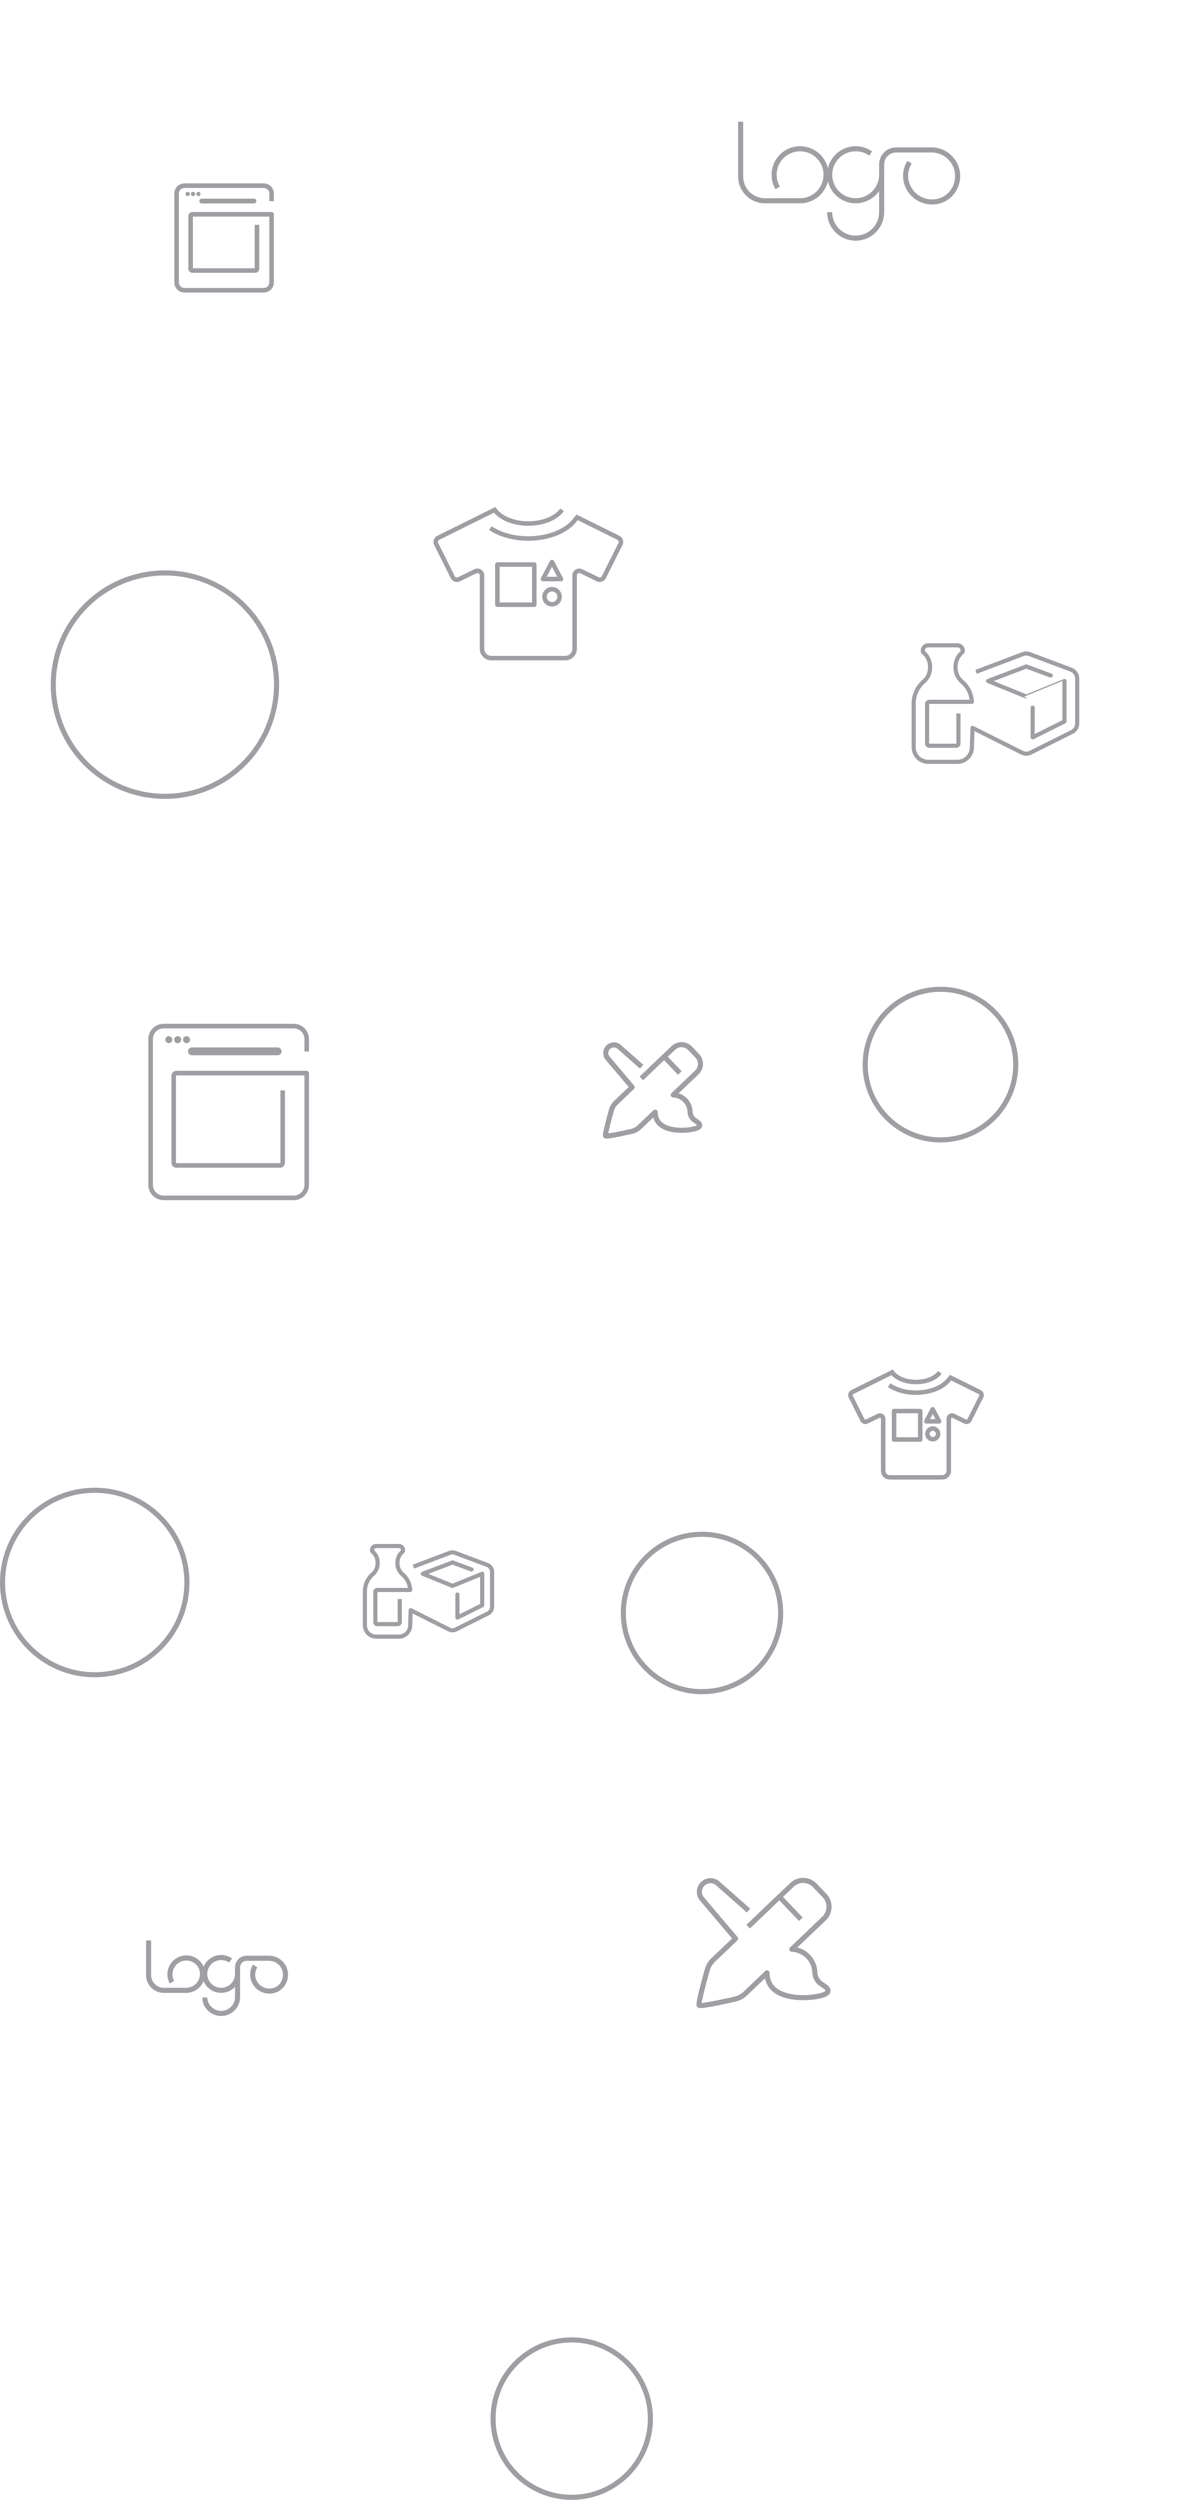 <svg width="697" height="1477" viewBox="0 0 697 1477" fill="none" xmlns="http://www.w3.org/2000/svg">
<g filter="url(#filter0_d_79_4165)">
<path d="M64.081 1168.78C64.081 1156.08 67.847 1143.67 74.903 1133.11C81.96 1122.55 91.988 1114.32 103.722 1109.46C115.455 1104.6 128.367 1103.33 140.823 1105.8C153.279 1108.28 164.721 1114.4 173.701 1123.38C182.682 1132.36 188.797 1143.8 191.275 1156.26C193.753 1168.71 192.481 1181.62 187.621 1193.36C182.761 1205.09 174.531 1215.12 163.971 1222.18C153.411 1229.23 140.996 1233 128.296 1233C111.265 1233 94.932 1226.23 82.889 1214.19C70.847 1202.15 64.081 1185.81 64.081 1168.78Z" fill="white"/>
</g>
<path d="M140.437 1166.25C140.439 1168.83 139.421 1171.29 137.606 1173.11C135.79 1174.93 133.326 1175.96 130.755 1175.96H130.737C129.211 1175.97 127.706 1175.61 126.344 1174.92C124.983 1174.23 123.803 1173.23 122.901 1172C121.999 1170.77 121.4 1169.34 121.153 1167.83C120.906 1166.33 121.018 1164.78 121.479 1163.33C121.941 1161.88 122.739 1160.55 123.809 1159.46C124.88 1158.37 126.192 1157.55 127.638 1157.07C129.085 1156.58 130.626 1156.45 132.136 1156.67C133.646 1156.89 135.082 1157.46 136.328 1158.35" stroke="#9E9EA3" stroke-width="3" stroke-miterlimit="10"/>
<path d="M150.823 1161.58C149.645 1163.48 149.158 1165.72 149.443 1167.94C149.785 1170.31 150.975 1172.47 152.793 1174.02C154.611 1175.58 156.933 1176.42 159.325 1176.39C161.19 1176.4 163.015 1175.85 164.563 1174.82C166.112 1173.78 167.312 1172.3 168.007 1170.57C168.637 1169.08 168.89 1167.47 168.744 1165.87C168.598 1164.26 168.057 1162.72 167.17 1161.38C166.282 1160.04 165.076 1158.93 163.659 1158.17C162.242 1157.41 160.658 1157 159.048 1157H145.838C145.129 1157 144.427 1157.14 143.772 1157.41C143.116 1157.68 142.521 1158.08 142.02 1158.58C141.518 1159.09 141.121 1159.68 140.849 1160.34C140.578 1160.99 140.438 1161.69 140.438 1162.4V1180.2C140.363 1182.72 139.31 1185.12 137.501 1186.87C135.693 1188.63 133.271 1189.61 130.749 1189.61C128.228 1189.62 125.805 1188.64 123.994 1186.88C122.183 1185.13 121.126 1182.74 121.047 1180.22" stroke="#9E9EA3" stroke-width="3" stroke-miterlimit="10"/>
<path d="M101.645 1171.17C100.438 1168.96 100.14 1166.36 100.814 1163.93C101.487 1161.51 103.079 1159.43 105.253 1158.16C107.427 1156.88 110.012 1156.51 112.461 1157.1C114.909 1157.7 117.029 1159.23 118.371 1161.36L118.377 1161.37C119.248 1162.86 119.705 1164.56 119.7 1166.29C119.695 1168.02 119.229 1169.71 118.349 1171.2C117.47 1172.69 116.209 1173.91 114.697 1174.75C113.186 1175.59 111.478 1176 109.751 1175.96H96.868C94.471 1175.96 92.174 1175 90.48 1173.31C88.787 1171.61 87.835 1169.31 87.834 1166.92V1146.48" stroke="#9E9EA3" stroke-width="3" stroke-miterlimit="10"/>
<g filter="url(#filter1_d_79_4165)">
<path d="M509.777 415.7C509.777 400.135 514.393 384.919 523.04 371.977C531.688 359.035 543.979 348.947 558.36 342.991C572.74 337.034 588.564 335.476 603.831 338.512C619.097 341.549 633.12 349.044 644.126 360.051C655.133 371.057 662.628 385.08 665.665 400.346C668.702 415.613 667.143 431.437 661.186 445.817C655.23 460.198 645.143 472.489 632.2 481.137C619.258 489.784 604.042 494.4 588.477 494.4C567.605 494.4 547.587 486.108 532.828 471.349C518.069 456.59 509.777 436.573 509.777 415.7Z" fill="white"/>
</g>
<path d="M610.476 418.133V435.656L629.299 426.238V402.376C629.299 402.37 606.713 411.548 606.713 411.548L584.124 402.371L606.718 393.771L621.19 399.117" stroke="#9E9EA3" stroke-width="2.441" stroke-linecap="round" stroke-linejoin="round"/>
<path d="M566.616 421.546V439.273C566.616 439.627 566.475 439.967 566.225 440.218C565.974 440.469 565.635 440.61 565.28 440.61H549.424C549.249 440.61 549.075 440.575 548.913 440.508C548.75 440.441 548.603 440.343 548.479 440.218C548.355 440.094 548.257 439.947 548.19 439.785C548.122 439.622 548.088 439.449 548.088 439.273V415.994C548.088 415.819 548.122 415.645 548.19 415.483C548.257 415.32 548.355 415.173 548.479 415.049C548.603 414.925 548.751 414.827 548.913 414.759C549.075 414.692 549.249 414.658 549.424 414.658H574.55C574.446 412.359 573.865 410.106 572.842 408.044C571.819 405.982 570.379 404.155 568.611 402.681C567.438 401.661 566.499 400.401 565.855 398.986C565.212 397.572 564.881 396.035 564.883 394.481V394.033C564.87 392.497 565.174 390.976 565.778 389.564C566.382 388.151 567.271 386.88 568.39 385.828C568.616 385.655 568.803 385.437 568.941 385.189C569.079 384.94 569.163 384.665 569.19 384.382C569.166 383.545 568.814 382.75 568.211 382.169C567.607 381.588 566.8 381.267 565.962 381.275H548.623C548.206 381.277 547.793 381.363 547.409 381.528C547.025 381.692 546.678 381.932 546.389 382.233C546.099 382.534 545.873 382.889 545.723 383.279C545.573 383.669 545.503 384.085 545.516 384.502C545.545 384.77 545.629 385.029 545.764 385.263C545.898 385.497 546.08 385.7 546.297 385.859C547.415 386.871 548.307 388.109 548.915 389.49C549.522 390.871 549.83 392.364 549.82 393.873V394.484C549.823 396.038 549.492 397.575 548.849 398.99C548.205 400.405 547.265 401.665 546.091 402.684C544.222 404.299 542.722 406.297 541.696 408.544C540.669 410.791 540.139 413.233 540.142 415.703V441.528C540.145 443.808 541.052 445.994 542.664 447.606C544.276 449.218 546.462 450.125 548.742 450.128H565.959C568.242 450.128 570.431 449.221 572.045 447.607C573.659 445.993 574.566 443.804 574.566 441.521L574.939 430.041L604.186 444.7C604.968 445.095 605.832 445.3 606.708 445.3C607.584 445.3 608.448 445.095 609.23 444.7L633.702 432.46C634.64 431.993 635.43 431.273 635.981 430.382C636.533 429.491 636.825 428.463 636.824 427.415V400.935C636.824 399.787 636.474 398.666 635.82 397.722C635.167 396.778 634.241 396.055 633.166 395.651L608.688 386.473C607.415 385.982 606.005 385.978 604.728 386.46L577.028 396.947" stroke="#9E9EA3" stroke-width="2.441" stroke-linejoin="round"/>
<g filter="url(#filter2_d_79_4165)">
<path d="M192.101 940.213C192.101 928.106 195.691 916.271 202.417 906.205C209.143 896.138 218.704 888.293 229.889 883.66C241.074 879.027 253.382 877.814 265.256 880.176C277.13 882.538 288.037 888.368 296.598 896.929C305.159 905.49 310.989 916.397 313.351 928.271C315.713 940.145 314.501 952.453 309.868 963.638C305.234 974.823 297.389 984.384 287.322 991.11C277.256 997.836 265.421 1001.43 253.314 1001.43C237.079 1001.43 221.51 994.977 210.03 983.497C198.55 972.017 192.101 956.448 192.101 940.213Z" fill="white"/>
</g>
<path d="M270.425 942.104V955.733L285.065 948.408V929.849L267.499 936.982L249.926 929.844L267.499 923.152L278.755 927.312" stroke="#9E9EA3" stroke-width="2.441" stroke-linecap="round" stroke-linejoin="round"/>
<path d="M236.308 944.758V958.545C236.309 958.682 236.283 958.818 236.231 958.945C236.179 959.071 236.102 959.187 236.006 959.284C235.909 959.381 235.794 959.458 235.668 959.51C235.542 959.563 235.406 959.59 235.269 959.59H222.937C222.8 959.59 222.665 959.563 222.539 959.511C222.413 959.459 222.298 959.382 222.202 959.285C222.105 959.189 222.029 959.074 221.977 958.948C221.925 958.822 221.898 958.687 221.898 958.55V940.44C221.898 940.304 221.925 940.168 221.977 940.042C222.029 939.916 222.106 939.802 222.202 939.705C222.299 939.609 222.413 939.532 222.539 939.48C222.665 939.428 222.801 939.401 222.937 939.401H242.48C242.398 937.613 241.946 935.862 241.15 934.259C240.355 932.656 239.234 931.236 237.86 930.09C236.948 929.297 236.217 928.318 235.717 927.218C235.217 926.118 234.958 924.923 234.96 923.715V923.366C234.949 922.171 235.185 920.987 235.655 919.888C236.124 918.788 236.816 917.798 237.687 916.98C237.862 916.845 238.008 916.676 238.114 916.482C238.221 916.289 238.287 916.075 238.307 915.855C238.288 915.204 238.014 914.586 237.545 914.135C237.076 913.683 236.448 913.433 235.797 913.439H222.319C221.994 913.441 221.673 913.508 221.375 913.636C221.076 913.764 220.806 913.95 220.581 914.184C220.356 914.418 220.18 914.695 220.064 914.998C219.947 915.301 219.892 915.624 219.903 915.949C219.925 916.158 219.991 916.359 220.095 916.541C220.2 916.723 220.341 916.881 220.51 917.005C221.38 917.793 222.074 918.755 222.546 919.829C223.018 920.903 223.258 922.065 223.25 923.238V923.713C223.252 924.922 222.995 926.117 222.494 927.217C221.994 928.317 221.263 929.297 220.35 930.089C218.895 931.344 217.729 932.898 216.929 934.646C216.13 936.393 215.717 938.292 215.719 940.213V960.297C215.721 962.071 216.426 963.772 217.68 965.027C218.934 966.281 220.635 966.987 222.409 966.99H235.798C237.573 966.989 239.275 966.283 240.531 965.028C241.786 963.772 242.492 962.07 242.493 960.295L242.783 951.366L265.529 962.77C266.137 963.077 266.809 963.237 267.49 963.237C268.172 963.237 268.844 963.077 269.452 962.77L288.486 953.251C289.216 952.888 289.83 952.328 290.258 951.635C290.687 950.941 290.914 950.142 290.914 949.327V928.727C290.914 927.834 290.642 926.962 290.133 926.228C289.625 925.493 288.905 924.932 288.069 924.617L269.031 917.479C268.04 917.097 266.944 917.094 265.951 917.469L244.405 925.626" stroke="#9E9EA3" stroke-width="2.441" stroke-linejoin="round"/>
<g filter="url(#filter3_d_79_4165)">
<path d="M37.294 656.991C37.294 637.63 43.036 618.703 53.792 602.605C64.549 586.506 79.838 573.959 97.726 566.55C115.614 559.14 135.297 557.202 154.286 560.979C173.276 564.757 190.719 574.08 204.409 587.771C218.1 601.461 227.424 618.904 231.201 637.894C234.978 656.883 233.04 676.566 225.63 694.454C218.221 712.342 205.674 727.631 189.576 738.388C173.477 749.144 154.55 754.886 135.189 754.886C109.226 754.886 84.326 744.572 65.967 726.213C47.608 707.855 37.294 682.955 37.294 656.991Z" fill="white"/>
</g>
<path d="M113.691 618.848H163.929C164.251 618.819 164.576 618.857 164.883 618.961C165.189 619.064 165.471 619.23 165.71 619.448C165.949 619.667 166.14 619.932 166.27 620.228C166.401 620.524 166.468 620.844 166.468 621.168C166.468 621.491 166.401 621.811 166.27 622.108C166.14 622.404 165.949 622.669 165.71 622.887C165.471 623.106 165.189 623.272 164.883 623.375C164.576 623.478 164.251 623.517 163.929 623.487H113.691C113.369 623.517 113.044 623.478 112.737 623.375C112.431 623.272 112.149 623.106 111.91 622.887C111.671 622.669 111.48 622.404 111.35 622.108C111.219 621.811 111.152 621.491 111.152 621.168C111.152 620.844 111.219 620.524 111.35 620.228C111.48 619.932 111.671 619.667 111.91 619.448C112.149 619.23 112.431 619.064 112.737 618.961C113.044 618.857 113.369 618.819 113.691 618.848Z" fill="#9E9EA3"/>
<path d="M181.326 621.286V613.906C181.326 612.9 181.128 611.903 180.743 610.973C180.357 610.043 179.793 609.198 179.081 608.487C178.369 607.775 177.524 607.21 176.594 606.825C175.664 606.44 174.668 606.242 173.661 606.242H96.715C94.682 606.242 92.733 607.05 91.295 608.487C89.858 609.924 89.05 611.873 89.05 613.906V700.079C89.051 702.112 89.858 704.061 91.296 705.498C92.733 706.935 94.682 707.743 96.715 707.743H173.66C175.693 707.743 177.642 706.936 179.08 705.499C180.517 704.061 181.325 702.112 181.325 700.079V634.022H104.467C104.035 633.986 103.607 634.121 103.273 634.398C102.94 634.674 102.729 635.071 102.685 635.502V687.114C102.729 687.545 102.94 687.942 103.274 688.218C103.607 688.495 104.035 688.629 104.467 688.593H165.338C165.77 688.629 166.198 688.495 166.532 688.218C166.865 687.942 167.076 687.545 167.12 687.114V644.252" stroke="#9E9EA3" stroke-width="2.705" stroke-linejoin="round"/>
<path d="M97.735 614.276C97.736 613.866 97.858 613.466 98.085 613.126C98.314 612.785 98.637 612.52 99.016 612.364C99.395 612.208 99.811 612.167 100.213 612.247C100.615 612.327 100.984 612.525 101.273 612.815C101.563 613.105 101.76 613.474 101.839 613.876C101.919 614.278 101.878 614.694 101.721 615.073C101.564 615.451 101.298 615.775 100.958 616.002C100.617 616.23 100.217 616.351 99.807 616.351C99.534 616.351 99.265 616.298 99.013 616.193C98.761 616.089 98.533 615.936 98.34 615.743C98.148 615.551 97.995 615.322 97.891 615.07C97.788 614.818 97.734 614.548 97.735 614.276Z" fill="#9E9EA3"/>
<path d="M102.963 614.276C102.963 613.866 103.086 613.466 103.314 613.126C103.542 612.785 103.865 612.52 104.244 612.364C104.623 612.208 105.039 612.167 105.441 612.247C105.843 612.327 106.212 612.525 106.501 612.815C106.791 613.105 106.988 613.474 107.067 613.876C107.147 614.278 107.106 614.694 106.949 615.073C106.792 615.451 106.526 615.775 106.186 616.002C105.845 616.23 105.445 616.351 105.035 616.351C104.763 616.351 104.493 616.298 104.241 616.193C103.989 616.089 103.761 615.936 103.568 615.743C103.376 615.551 103.223 615.322 103.119 615.07C103.016 614.818 102.962 614.548 102.963 614.276Z" fill="#9E9EA3"/>
<path d="M108.187 614.276C108.188 613.866 108.31 613.466 108.537 613.126C108.765 612.786 109.089 612.521 109.467 612.364C109.846 612.208 110.262 612.167 110.664 612.247C111.066 612.327 111.435 612.524 111.724 612.814C112.014 613.103 112.211 613.472 112.291 613.874C112.371 614.276 112.33 614.692 112.174 615.071C112.017 615.449 111.752 615.773 111.412 616.001C111.072 616.228 110.672 616.35 110.262 616.351C109.989 616.352 109.719 616.298 109.467 616.194C109.215 616.09 108.986 615.937 108.794 615.744C108.601 615.552 108.448 615.323 108.344 615.071C108.24 614.819 108.186 614.549 108.187 614.276Z" fill="#9E9EA3"/>
<g filter="url(#filter4_d_79_4165)">
<path d="M366.641 1147.97C366.641 1131.15 371.628 1114.71 380.972 1100.73C390.315 1086.75 403.594 1075.85 419.131 1069.41C434.668 1062.98 451.765 1061.29 468.259 1064.57C484.753 1067.85 499.903 1075.95 511.795 1087.84C523.686 1099.74 531.784 1114.89 535.065 1131.38C538.346 1147.87 536.662 1164.97 530.227 1180.51C523.791 1196.04 512.893 1209.32 498.91 1218.67C484.928 1228.01 468.488 1233 451.671 1233C429.12 1233 407.492 1224.04 391.546 1208.09C375.6 1192.15 366.641 1170.52 366.641 1147.97Z" fill="white"/>
</g>
<path d="M442.296 1138.33L460.758 1120.7M442.513 1128.83L423.873 1112.39C422.607 1111.5 421.064 1111.07 419.517 1111.2C417.97 1111.33 416.517 1111.99 415.413 1113.09C414.31 1114.18 413.627 1115.62 413.484 1117.17C413.342 1118.72 413.748 1120.26 414.633 1121.54L434.39 1144.85C434.39 1144.85 434.569 1145.07 434.865 1145.42C431.3 1148.82 421.665 1157.98 421.665 1157.98C420.076 1159.5 418.89 1161.4 418.216 1163.49C418.216 1163.49 412.416 1183.96 413.322 1184.78C414.222 1185.86 434.946 1181.04 434.946 1181.04C437.072 1180.47 439.021 1179.38 440.61 1177.86L453.446 1165.62C453.446 1165.79 453.446 1165.97 453.453 1166.12C453.681 1173.88 459.207 1178.26 467.994 1179.74C476.781 1181.22 488.394 1179.41 489.326 1176.91C490.079 1174.9 487.838 1173.83 485.249 1172C484.178 1171.23 483.301 1170.23 482.686 1169.06C482.072 1167.9 481.737 1166.61 481.709 1165.29C481.576 1161.72 480.1 1158.34 477.577 1155.81C475.053 1153.29 471.668 1151.81 468.101 1151.68L476.288 1143.88L487.142 1133.53C488.053 1132.66 488.783 1131.63 489.293 1130.48C489.802 1129.33 490.08 1128.09 490.11 1126.83C490.14 1125.58 489.923 1124.33 489.47 1123.16C489.017 1121.98 488.337 1120.91 487.469 1120L481.731 1113.97C480.864 1113.06 479.826 1112.33 478.677 1111.82C477.528 1111.31 476.289 1111.03 475.032 1111C473.776 1110.97 472.525 1111.19 471.353 1111.64C470.18 1112.1 469.108 1112.78 468.198 1113.64L460.798 1120.7L473.435 1133.96" stroke="#9E9EA3" stroke-width="3" stroke-linejoin="round"/>
<g filter="url(#filter5_d_79_4165)">
<path d="M323.898 644.209C323.898 631.925 327.541 619.916 334.366 609.702C341.191 599.488 350.892 591.527 362.241 586.826C373.591 582.125 386.079 580.895 398.128 583.292C410.176 585.688 421.243 591.604 429.93 600.29C438.616 608.977 444.532 620.044 446.928 632.092C449.325 644.141 448.095 656.63 443.394 667.979C438.693 679.328 430.732 689.029 420.518 695.854C410.304 702.679 398.295 706.322 386.011 706.322C369.538 706.322 353.739 699.778 342.09 688.13C330.442 676.481 323.898 660.683 323.898 644.209Z" fill="white"/>
</g>
<path d="M379.163 637.169L392.648 624.288M379.32 630.227L365.705 618.227C364.779 617.575 363.654 617.27 362.526 617.364C361.398 617.458 360.338 617.946 359.534 618.743C358.729 619.539 358.23 620.593 358.124 621.72C358.019 622.847 358.313 623.976 358.955 624.908L373.387 641.931C373.387 641.931 373.518 642.093 373.734 642.347C371.134 644.828 364.095 651.524 364.095 651.524C362.934 652.634 362.067 654.017 361.575 655.546C361.575 655.546 357.337 670.502 358 671.095C358.655 671.889 373.8 668.367 373.8 668.367C375.351 667.952 376.773 667.152 377.933 666.042L387.31 657.105C387.31 657.227 387.31 657.358 387.315 657.469C387.481 663.135 391.515 666.335 397.937 667.418C404.359 668.501 412.837 667.175 413.519 665.351C414.069 663.884 412.432 663.1 410.541 661.764C409.759 661.204 409.119 660.469 408.67 659.619C408.221 658.768 407.976 657.825 407.955 656.864C407.858 654.258 406.779 651.785 404.935 649.941C403.091 648.097 400.618 647.018 398.012 646.921L403.992 641.226L411.921 633.667C412.586 633.035 413.12 632.277 413.492 631.438C413.864 630.599 414.067 629.695 414.089 628.778C414.111 627.86 413.952 626.947 413.621 626.091C413.29 625.235 412.794 624.453 412.16 623.789L407.968 619.382C407.335 618.717 406.576 618.183 405.737 617.811C404.897 617.439 403.992 617.236 403.074 617.214C402.156 617.192 401.243 617.351 400.386 617.682C399.53 618.013 398.747 618.509 398.082 619.143L392.673 624.294L401.904 633.98" stroke="#9E9EA3" stroke-width="3" stroke-linejoin="round"/>
<g filter="url(#filter6_d_79_4165)">
<path d="M224.499 344.845C224.499 327.471 229.651 310.487 239.304 296.041C248.956 281.595 262.676 270.336 278.727 263.687C294.779 257.038 312.441 255.298 329.482 258.688C346.522 262.077 362.174 270.444 374.46 282.729C386.745 295.015 395.112 310.667 398.501 327.707C401.891 344.748 400.151 362.41 393.502 378.462C386.853 394.513 375.594 408.233 361.148 417.885C346.702 427.538 329.718 432.69 312.344 432.69C289.046 432.69 266.702 423.435 250.228 406.961C233.754 390.487 224.499 368.143 224.499 344.845Z" fill="white"/>
</g>
<path d="M315.861 333.538H294.036V357.277H315.861V333.538Z" stroke="#9E9EA3" stroke-width="2.654" stroke-linecap="round" stroke-linejoin="round"/>
<path d="M323.634 337.083L326.309 332.045L331.661 342.121H320.961L323.634 337.083Z" stroke="#9E9EA3" stroke-width="2.654" stroke-linecap="round" stroke-linejoin="round"/>
<path d="M326.313 357.043C325.432 357.035 324.573 356.767 323.844 356.273C323.116 355.778 322.55 355.078 322.218 354.262C321.886 353.446 321.803 352.55 321.979 351.687C322.156 350.824 322.584 350.033 323.21 349.412C323.835 348.792 324.63 348.371 325.495 348.202C326.359 348.033 327.255 348.124 328.068 348.463C328.881 348.802 329.575 349.374 330.064 350.107C330.552 350.84 330.813 351.701 330.813 352.582C330.807 353.77 330.33 354.908 329.486 355.744C328.643 356.581 327.501 357.048 326.313 357.043Z" stroke="#9E9EA3" stroke-width="2.654" stroke-linecap="round" stroke-linejoin="round"/>
<path d="M332.272 301.246C328.834 306.004 321.225 309.322 312.345 309.322C303.465 309.322 295.857 306.004 292.419 301.246L259.114 317.761C258.465 318.087 257.971 318.657 257.739 319.345C257.508 320.034 257.559 320.786 257.88 321.438L267.664 341.021C267.99 341.67 268.56 342.164 269.249 342.395C269.937 342.626 270.689 342.576 271.341 342.255L281.025 337.516C281.443 337.314 281.905 337.222 282.369 337.247C282.832 337.273 283.281 337.415 283.675 337.662C284.068 337.908 284.393 338.25 284.618 338.656C284.843 339.062 284.962 339.518 284.963 339.982V383.363C284.962 384.081 285.102 384.793 285.376 385.457C285.65 386.121 286.053 386.724 286.56 387.232C287.068 387.74 287.67 388.144 288.334 388.419C288.997 388.694 289.709 388.835 290.427 388.835H334.225C335.675 388.835 337.067 388.26 338.094 387.236C339.121 386.211 339.7 384.822 339.704 383.371V339.959C339.704 339.234 339.992 338.538 340.505 338.025C341.018 337.513 341.714 337.224 342.439 337.224C342.855 337.225 343.265 337.32 343.639 337.501L353.318 342.239C353.965 342.565 354.715 342.62 355.404 342.393C356.092 342.166 356.662 341.675 356.988 341.028L356.996 341.006L366.803 321.437C367.13 320.79 367.187 320.04 366.962 319.351C366.737 318.662 366.248 318.09 365.603 317.76H365.589L341.189 305.66L340.189 306.877C335.37 313.524 324.725 318.165 312.313 318.165C303.438 318.165 295.48 315.798 289.904 312.024" stroke="#9E9EA3" stroke-width="2.654" stroke-miterlimit="10"/>
<g filter="url(#filter7_d_79_4165)">
<path d="M479.295 841.708C479.295 829.402 482.944 817.372 489.781 807.139C496.618 796.907 506.336 788.932 517.706 784.222C529.075 779.513 541.586 778.281 553.656 780.681C565.726 783.082 576.813 789.008 585.515 797.71C594.216 806.412 600.142 817.499 602.543 829.569C604.944 841.639 603.712 854.15 599.003 865.519C594.293 876.889 586.318 886.607 576.086 893.444C565.853 900.281 553.823 903.93 541.517 903.93C525.015 903.93 509.188 897.374 497.519 885.705C485.85 874.037 479.295 858.21 479.295 841.708Z" fill="white"/>
</g>
<path d="M544.008 833.699H528.549V850.514H544.008V833.699Z" stroke="#9E9EA3" stroke-width="2.654" stroke-linecap="round" stroke-linejoin="round"/>
<path d="M549.514 836.209L551.404 832.64L555.204 839.78H547.619L549.514 836.209Z" stroke="#9E9EA3" stroke-width="2.654" stroke-linecap="round" stroke-linejoin="round"/>
<path d="M551.409 850.348C550.785 850.343 550.177 850.153 549.661 849.802C549.145 849.452 548.744 848.956 548.509 848.378C548.275 847.8 548.216 847.166 548.341 846.555C548.466 845.944 548.769 845.383 549.212 844.944C549.655 844.505 550.218 844.207 550.831 844.087C551.443 843.967 552.077 844.032 552.653 844.272C553.228 844.511 553.72 844.916 554.066 845.436C554.412 845.955 554.597 846.564 554.597 847.188C554.595 847.605 554.511 848.017 554.35 848.402C554.189 848.786 553.953 849.135 553.657 849.428C553.361 849.722 553.01 849.954 552.625 850.112C552.239 850.27 551.826 850.35 551.409 850.348Z" stroke="#9E9EA3" stroke-width="2.654" stroke-linecap="round" stroke-linejoin="round"/>
<path d="M555.633 810.826C553.198 814.193 547.808 816.543 541.518 816.543C535.228 816.543 529.839 814.197 527.404 810.826L503.813 822.526C503.354 822.757 503.005 823.16 502.841 823.647C502.678 824.133 502.713 824.665 502.939 825.126L509.867 839C510.098 839.459 510.501 839.808 510.987 839.971C511.474 840.135 512.006 840.1 512.467 839.874L519.324 836.518C519.62 836.375 519.947 836.309 520.276 836.327C520.604 836.345 520.923 836.446 521.202 836.621C521.48 836.795 521.71 837.038 521.87 837.325C522.029 837.613 522.113 837.936 522.114 838.265V868.992C522.113 869.501 522.213 870.005 522.407 870.475C522.601 870.945 522.886 871.373 523.245 871.733C523.605 872.093 524.032 872.378 524.501 872.573C524.971 872.768 525.475 872.868 525.984 872.868H557.014C558.041 872.868 559.027 872.461 559.754 871.735C560.482 871.01 560.892 870.026 560.895 868.998V838.248C560.895 837.735 561.099 837.242 561.462 836.879C561.826 836.516 562.318 836.311 562.832 836.311C563.126 836.314 563.415 836.382 563.679 836.511L570.535 839.867C570.993 840.098 571.525 840.138 572.013 839.977C572.5 839.816 572.904 839.468 573.135 839.009L573.14 838.994L580.087 825.126C580.317 824.668 580.356 824.137 580.196 823.65C580.036 823.163 579.69 822.759 579.234 822.526H579.224L561.942 813.953L561.232 814.815C557.826 819.524 550.29 822.815 541.495 822.815C535.893 822.945 530.376 821.433 525.623 818.465" stroke="#9E9EA3" stroke-width="2.654" stroke-miterlimit="10"/>
<path d="M97.5 470.5C133.951 470.5 163.5 440.951 163.5 404.5C163.5 368.049 133.951 338.5 97.5 338.5C61.049 338.5 31.5 368.049 31.5 404.5C31.5 440.951 61.049 470.5 97.5 470.5Z" stroke="#9E9EA3" stroke-width="3"/>
<path d="M56 989.5C86.1 989.5 110.5 965.1 110.5 935C110.5 904.9 86.1 880.5 56 880.5C25.901 880.5 1.5 904.9 1.5 935C1.5 965.1 25.901 989.5 56 989.5Z" stroke="#9E9EA3" stroke-width="3"/>
<path d="M415 999.5C440.681 999.5 461.5 978.681 461.5 953C461.5 927.319 440.681 906.5 415 906.5C389.319 906.5 368.5 927.319 368.5 953C368.5 978.681 389.319 999.5 415 999.5Z" stroke="#9E9EA3" stroke-width="3"/>
<path d="M338 1475.5C363.681 1475.5 384.5 1454.68 384.5 1429C384.5 1403.32 363.681 1382.5 338 1382.5C312.319 1382.5 291.5 1403.32 291.5 1429C291.5 1454.68 312.319 1475.5 338 1475.5Z" stroke="#9E9EA3" stroke-width="3"/>
<path d="M556 673.5C580.577 673.5 600.5 653.577 600.5 629C600.5 604.423 580.577 584.5 556 584.5C531.423 584.5 511.5 604.423 511.5 629C511.5 653.577 531.423 673.5 556 673.5Z" stroke="#9E9EA3" stroke-width="3"/>
<g filter="url(#filter8_d_79_4165)">
<path d="M400.221 107.251C400.221 87.125 406.189 67.452 417.371 50.718C428.552 33.984 444.444 20.942 463.038 13.24C481.631 5.539 502.091 3.524 521.83 7.45C541.569 11.376 559.7 21.068 573.931 35.299C588.162 49.529 597.853 67.661 601.78 87.4C605.706 107.138 603.691 127.598 595.989 146.192C588.288 164.786 575.245 180.678 558.512 191.859C541.778 203.04 522.104 209.008 501.979 209.009C474.991 209.009 449.109 198.288 430.025 179.204C410.942 160.121 400.221 134.239 400.221 107.251Z" fill="white"/>
</g>
<path d="M521.217 103.234C521.222 107.309 519.609 111.218 516.732 114.104C513.855 116.989 509.949 118.613 505.875 118.619H505.854C503.438 118.619 501.057 118.049 498.903 116.956C496.749 115.862 494.883 114.277 493.457 112.327C492.031 110.378 491.084 108.12 490.694 105.736C490.304 103.352 490.482 100.91 491.212 98.608C491.943 96.305 493.206 94.208 494.9 92.485C496.593 90.763 498.668 89.463 500.958 88.693C503.247 87.923 505.686 87.703 508.076 88.052C510.466 88.401 512.74 89.309 514.714 90.701" stroke="#9E9EA3" stroke-width="3" stroke-miterlimit="10"/>
<path d="M537.68 95.837C535.813 98.842 535.041 102.399 535.494 105.908C536.034 109.661 537.921 113.09 540.802 115.555C543.683 118.02 547.362 119.354 551.153 119.308C554.108 119.327 557 118.457 559.454 116.81C561.907 115.164 563.809 112.817 564.911 110.075C565.909 107.727 566.31 105.169 566.078 102.628C565.846 100.087 564.989 97.644 563.582 95.515C562.176 93.387 560.265 91.639 558.019 90.429C555.773 89.219 553.262 88.584 550.711 88.581H529.78C527.509 88.581 525.332 89.483 523.726 91.088C522.121 92.694 521.219 94.871 521.219 97.142L521.21 125.342C521.212 129.417 519.594 133.326 516.714 136.209C513.834 139.091 509.926 140.711 505.851 140.713C501.776 140.715 497.867 139.097 494.985 136.217C492.102 133.337 490.482 129.429 490.48 125.354" stroke="#9E9EA3" stroke-width="3" stroke-miterlimit="10"/>
<path d="M459.744 111.03C457.683 107.515 457.102 103.325 458.13 99.382C459.158 95.439 461.711 92.065 465.226 90.004C468.741 87.943 472.931 87.362 476.874 88.391C480.817 89.418 484.191 91.971 486.252 95.486L486.262 95.505C487.643 97.869 488.368 100.56 488.361 103.298C488.354 106.037 487.615 108.724 486.221 111.081C484.827 113.438 482.829 115.38 480.433 116.705C478.036 118.031 475.329 118.692 472.592 118.62L452.177 118.625C448.379 118.62 444.738 117.107 442.054 114.42C439.37 111.733 437.862 108.09 437.861 104.292V71.892" stroke="#9E9EA3" stroke-width="3" stroke-miterlimit="10"/>
<g filter="url(#filter9_d_79_4165)">
<path d="M72.886 140.6C72.886 128.812 76.382 117.289 82.93 107.488C89.479 97.687 98.788 90.048 109.678 85.537C120.569 81.026 132.552 79.846 144.113 82.145C155.675 84.445 166.294 90.121 174.63 98.457C182.965 106.792 188.641 117.411 190.941 128.973C193.24 140.534 192.06 152.517 187.549 163.408C183.038 174.298 175.399 183.607 165.598 190.156C155.797 196.705 144.274 200.2 132.486 200.2C116.679 200.2 101.52 193.921 90.342 182.744C79.165 171.566 72.886 156.407 72.886 140.6Z" fill="white"/>
</g>
<path d="M119.397 117.376H149.982C150.178 117.358 150.376 117.381 150.563 117.444C150.75 117.506 150.922 117.608 151.068 117.74C151.213 117.873 151.33 118.035 151.409 118.215C151.489 118.396 151.53 118.591 151.53 118.788C151.53 118.985 151.489 119.18 151.409 119.361C151.33 119.541 151.213 119.703 151.068 119.836C150.922 119.969 150.75 120.07 150.563 120.132C150.376 120.195 150.178 120.218 149.982 120.2H119.397C119.201 120.218 119.003 120.195 118.816 120.132C118.629 120.07 118.457 119.969 118.311 119.836C118.165 119.703 118.049 119.541 117.969 119.361C117.89 119.18 117.849 118.985 117.849 118.788C117.849 118.591 117.89 118.396 117.969 118.215C118.049 118.035 118.165 117.873 118.311 117.74C118.457 117.608 118.629 117.506 118.816 117.444C119.003 117.381 119.201 117.358 119.397 117.376Z" fill="#9E9EA3"/>
<path d="M160.577 118.861V114.368C160.577 113.755 160.456 113.148 160.222 112.582C159.987 112.016 159.643 111.502 159.21 111.068C158.777 110.635 158.262 110.291 157.696 110.057C157.13 109.823 156.523 109.702 155.91 109.702H109.062C107.824 109.702 106.638 110.194 105.762 111.069C104.887 111.944 104.395 113.131 104.395 114.368V166.83C104.395 168.068 104.887 169.255 105.762 170.13C106.638 171.005 107.824 171.496 109.062 171.496H155.906C156.519 171.497 157.126 171.376 157.693 171.142C158.26 170.908 158.775 170.564 159.208 170.131C159.642 169.698 159.986 169.183 160.221 168.617C160.456 168.05 160.577 167.443 160.577 166.83V126.615H113.777C113.514 126.593 113.253 126.675 113.051 126.843C112.848 127.012 112.719 127.253 112.692 127.515V158.938C112.717 159.201 112.846 159.443 113.049 159.612C113.252 159.78 113.514 159.862 113.777 159.838H150.839C151.102 159.862 151.364 159.78 151.567 159.612C151.77 159.443 151.899 159.201 151.924 158.938V132.843" stroke="#9E9EA3" stroke-width="2.705" stroke-linejoin="round"/>
<path d="M109.682 114.594C109.682 114.345 109.757 114.101 109.896 113.894C110.035 113.687 110.232 113.526 110.462 113.431C110.693 113.336 110.946 113.312 111.191 113.361C111.435 113.41 111.66 113.53 111.836 113.706C112.012 113.883 112.131 114.108 112.18 114.352C112.228 114.597 112.203 114.85 112.108 115.08C112.012 115.31 111.85 115.507 111.643 115.646C111.436 115.784 111.192 115.858 110.943 115.858C110.777 115.858 110.613 115.825 110.46 115.762C110.306 115.698 110.167 115.605 110.05 115.488C109.933 115.37 109.84 115.231 109.777 115.077C109.714 114.924 109.681 114.76 109.682 114.594Z" fill="#9E9EA3"/>
<path d="M112.865 114.594C112.866 114.345 112.94 114.101 113.079 113.894C113.218 113.687 113.415 113.526 113.646 113.431C113.876 113.336 114.129 113.312 114.374 113.361C114.618 113.41 114.843 113.53 115.019 113.706C115.195 113.883 115.315 114.108 115.363 114.352C115.411 114.597 115.386 114.85 115.291 115.08C115.195 115.31 115.034 115.507 114.826 115.646C114.619 115.784 114.375 115.858 114.126 115.858C113.96 115.858 113.796 115.825 113.643 115.762C113.49 115.698 113.35 115.605 113.233 115.488C113.116 115.37 113.023 115.231 112.96 115.077C112.897 114.924 112.865 114.76 112.865 114.594Z" fill="#9E9EA3"/>
<path d="M116.046 114.594C116.046 114.345 116.121 114.101 116.26 113.894C116.398 113.688 116.595 113.526 116.826 113.431C117.056 113.336 117.309 113.312 117.554 113.36C117.798 113.409 118.022 113.529 118.199 113.705C118.375 113.881 118.495 114.106 118.544 114.35C118.592 114.595 118.568 114.848 118.472 115.078C118.377 115.308 118.216 115.505 118.009 115.644C117.802 115.783 117.559 115.857 117.31 115.858C117.144 115.858 116.979 115.826 116.826 115.763C116.672 115.699 116.533 115.606 116.415 115.489C116.298 115.371 116.205 115.232 116.141 115.078C116.078 114.925 116.046 114.76 116.046 114.594Z" fill="#9E9EA3"/>
<defs>
<filter id="filter0_d_79_4165" x="59.081" y="1099.57" width="162.428" height="162.428" filterUnits="userSpaceOnUse" color-interpolation-filters="sRGB">
<feFlood flood-opacity="0" result="BackgroundImageFix"/>
<feColorMatrix in="SourceAlpha" type="matrix" values="0 0 0 0 0 0 0 0 0 0 0 0 0 0 0 0 0 0 127 0" result="hardAlpha"/>
<feOffset dx="12" dy="12"/>
<feGaussianBlur stdDeviation="8.5"/>
<feColorMatrix type="matrix" values="0 0 0 0 1 0 0 0 0 0.373 0 0 0 0 0.42 0 0 0 0.169 0"/>
<feBlend mode="normal" in2="BackgroundImageFix" result="effect1_dropShadow_79_4165"/>
<feBlend mode="normal" in="SourceGraphic" in2="effect1_dropShadow_79_4165" result="shape"/>
</filter>
<filter id="filter1_d_79_4165" x="504.777" y="332" width="191.4" height="191.4" filterUnits="userSpaceOnUse" color-interpolation-filters="sRGB">
<feFlood flood-opacity="0" result="BackgroundImageFix"/>
<feColorMatrix in="SourceAlpha" type="matrix" values="0 0 0 0 0 0 0 0 0 0 0 0 0 0 0 0 0 0 127 0" result="hardAlpha"/>
<feOffset dx="12" dy="12"/>
<feGaussianBlur stdDeviation="8.5"/>
<feColorMatrix type="matrix" values="0 0 0 0 0.278 0 0 0 0 0.278 0 0 0 0 0.78 0 0 0 0.149 0"/>
<feBlend mode="normal" in2="BackgroundImageFix" result="effect1_dropShadow_79_4165"/>
<feBlend mode="normal" in="SourceGraphic" in2="effect1_dropShadow_79_4165" result="shape"/>
</filter>
<filter id="filter2_d_79_4165" x="187.101" y="874" width="156.426" height="156.426" filterUnits="userSpaceOnUse" color-interpolation-filters="sRGB">
<feFlood flood-opacity="0" result="BackgroundImageFix"/>
<feColorMatrix in="SourceAlpha" type="matrix" values="0 0 0 0 0 0 0 0 0 0 0 0 0 0 0 0 0 0 127 0" result="hardAlpha"/>
<feOffset dx="12" dy="12"/>
<feGaussianBlur stdDeviation="8.5"/>
<feColorMatrix type="matrix" values="0 0 0 0 0.278 0 0 0 0 0.278 0 0 0 0 0.78 0 0 0 0.149 0"/>
<feBlend mode="normal" in2="BackgroundImageFix" result="effect1_dropShadow_79_4165"/>
<feBlend mode="normal" in="SourceGraphic" in2="effect1_dropShadow_79_4165" result="shape"/>
</filter>
<filter id="filter3_d_79_4165" x="32.294" y="554.098" width="229.788" height="229.788" filterUnits="userSpaceOnUse" color-interpolation-filters="sRGB">
<feFlood flood-opacity="0" result="BackgroundImageFix"/>
<feColorMatrix in="SourceAlpha" type="matrix" values="0 0 0 0 0 0 0 0 0 0 0 0 0 0 0 0 0 0 127 0" result="hardAlpha"/>
<feOffset dx="12" dy="12"/>
<feGaussianBlur stdDeviation="8.5"/>
<feColorMatrix type="matrix" values="0 0 0 0 0 0 0 0 0 0.784 0 0 0 0 0.784 0 0 0 0.149 0"/>
<feBlend mode="normal" in2="BackgroundImageFix" result="effect1_dropShadow_79_4165"/>
<feBlend mode="normal" in="SourceGraphic" in2="effect1_dropShadow_79_4165" result="shape"/>
</filter>
<filter id="filter4_d_79_4165" x="361.641" y="1057.94" width="204.058" height="204.058" filterUnits="userSpaceOnUse" color-interpolation-filters="sRGB">
<feFlood flood-opacity="0" result="BackgroundImageFix"/>
<feColorMatrix in="SourceAlpha" type="matrix" values="0 0 0 0 0 0 0 0 0 0 0 0 0 0 0 0 0 0 127 0" result="hardAlpha"/>
<feOffset dx="12" dy="12"/>
<feGaussianBlur stdDeviation="8.5"/>
<feColorMatrix type="matrix" values="0 0 0 0 0 0 0 0 0 0 0 0 0 0 0 0 0 0 0.161 0"/>
<feBlend mode="normal" in2="BackgroundImageFix" result="effect1_dropShadow_79_4165"/>
<feBlend mode="normal" in="SourceGraphic" in2="effect1_dropShadow_79_4165" result="shape"/>
</filter>
<filter id="filter5_d_79_4165" x="318.898" y="577.098" width="158.224" height="158.224" filterUnits="userSpaceOnUse" color-interpolation-filters="sRGB">
<feFlood flood-opacity="0" result="BackgroundImageFix"/>
<feColorMatrix in="SourceAlpha" type="matrix" values="0 0 0 0 0 0 0 0 0 0 0 0 0 0 0 0 0 0 127 0" result="hardAlpha"/>
<feOffset dx="12" dy="12"/>
<feGaussianBlur stdDeviation="8.5"/>
<feColorMatrix type="matrix" values="0 0 0 0 0 0 0 0 0 0 0 0 0 0 0 0 0 0 0.161 0"/>
<feBlend mode="normal" in2="BackgroundImageFix" result="effect1_dropShadow_79_4165"/>
<feBlend mode="normal" in="SourceGraphic" in2="effect1_dropShadow_79_4165" result="shape"/>
</filter>
<filter id="filter6_d_79_4165" x="219.499" y="252" width="209.69" height="209.69" filterUnits="userSpaceOnUse" color-interpolation-filters="sRGB">
<feFlood flood-opacity="0" result="BackgroundImageFix"/>
<feColorMatrix in="SourceAlpha" type="matrix" values="0 0 0 0 0 0 0 0 0 0 0 0 0 0 0 0 0 0 127 0" result="hardAlpha"/>
<feOffset dx="12" dy="12"/>
<feGaussianBlur stdDeviation="8.5"/>
<feColorMatrix type="matrix" values="0 0 0 0 0 0 0 0 0 0 0 0 0 0 0 0 0 0 0.161 0"/>
<feBlend mode="normal" in2="BackgroundImageFix" result="effect1_dropShadow_79_4165"/>
<feBlend mode="normal" in="SourceGraphic" in2="effect1_dropShadow_79_4165" result="shape"/>
</filter>
<filter id="filter7_d_79_4165" x="474.295" y="774.486" width="158.444" height="158.444" filterUnits="userSpaceOnUse" color-interpolation-filters="sRGB">
<feFlood flood-opacity="0" result="BackgroundImageFix"/>
<feColorMatrix in="SourceAlpha" type="matrix" values="0 0 0 0 0 0 0 0 0 0 0 0 0 0 0 0 0 0 127 0" result="hardAlpha"/>
<feOffset dx="12" dy="12"/>
<feGaussianBlur stdDeviation="8.5"/>
<feColorMatrix type="matrix" values="0 0 0 0 0 0 0 0 0 0 0 0 0 0 0 0 0 0 0.161 0"/>
<feBlend mode="normal" in2="BackgroundImageFix" result="effect1_dropShadow_79_4165"/>
<feBlend mode="normal" in="SourceGraphic" in2="effect1_dropShadow_79_4165" result="shape"/>
</filter>
<filter id="filter8_d_79_4165" x="395.221" y="0.495" width="237.514" height="237.514" filterUnits="userSpaceOnUse" color-interpolation-filters="sRGB">
<feFlood flood-opacity="0" result="BackgroundImageFix"/>
<feColorMatrix in="SourceAlpha" type="matrix" values="0 0 0 0 0 0 0 0 0 0 0 0 0 0 0 0 0 0 127 0" result="hardAlpha"/>
<feOffset dx="12" dy="12"/>
<feGaussianBlur stdDeviation="8.5"/>
<feColorMatrix type="matrix" values="0 0 0 0 1 0 0 0 0 0.373 0 0 0 0 0.42 0 0 0 0.271 0"/>
<feBlend mode="normal" in2="BackgroundImageFix" result="effect1_dropShadow_79_4165"/>
<feBlend mode="normal" in="SourceGraphic" in2="effect1_dropShadow_79_4165" result="shape"/>
</filter>
<filter id="filter9_d_79_4165" x="67.886" y="76" width="153.2" height="153.2" filterUnits="userSpaceOnUse" color-interpolation-filters="sRGB">
<feFlood flood-opacity="0" result="BackgroundImageFix"/>
<feColorMatrix in="SourceAlpha" type="matrix" values="0 0 0 0 0 0 0 0 0 0 0 0 0 0 0 0 0 0 127 0" result="hardAlpha"/>
<feOffset dx="12" dy="12"/>
<feGaussianBlur stdDeviation="8.5"/>
<feColorMatrix type="matrix" values="0 0 0 0 0 0 0 0 0 0.784 0 0 0 0 0.784 0 0 0 0.149 0"/>
<feBlend mode="normal" in2="BackgroundImageFix" result="effect1_dropShadow_79_4165"/>
<feBlend mode="normal" in="SourceGraphic" in2="effect1_dropShadow_79_4165" result="shape"/>
</filter>
</defs>
</svg>
